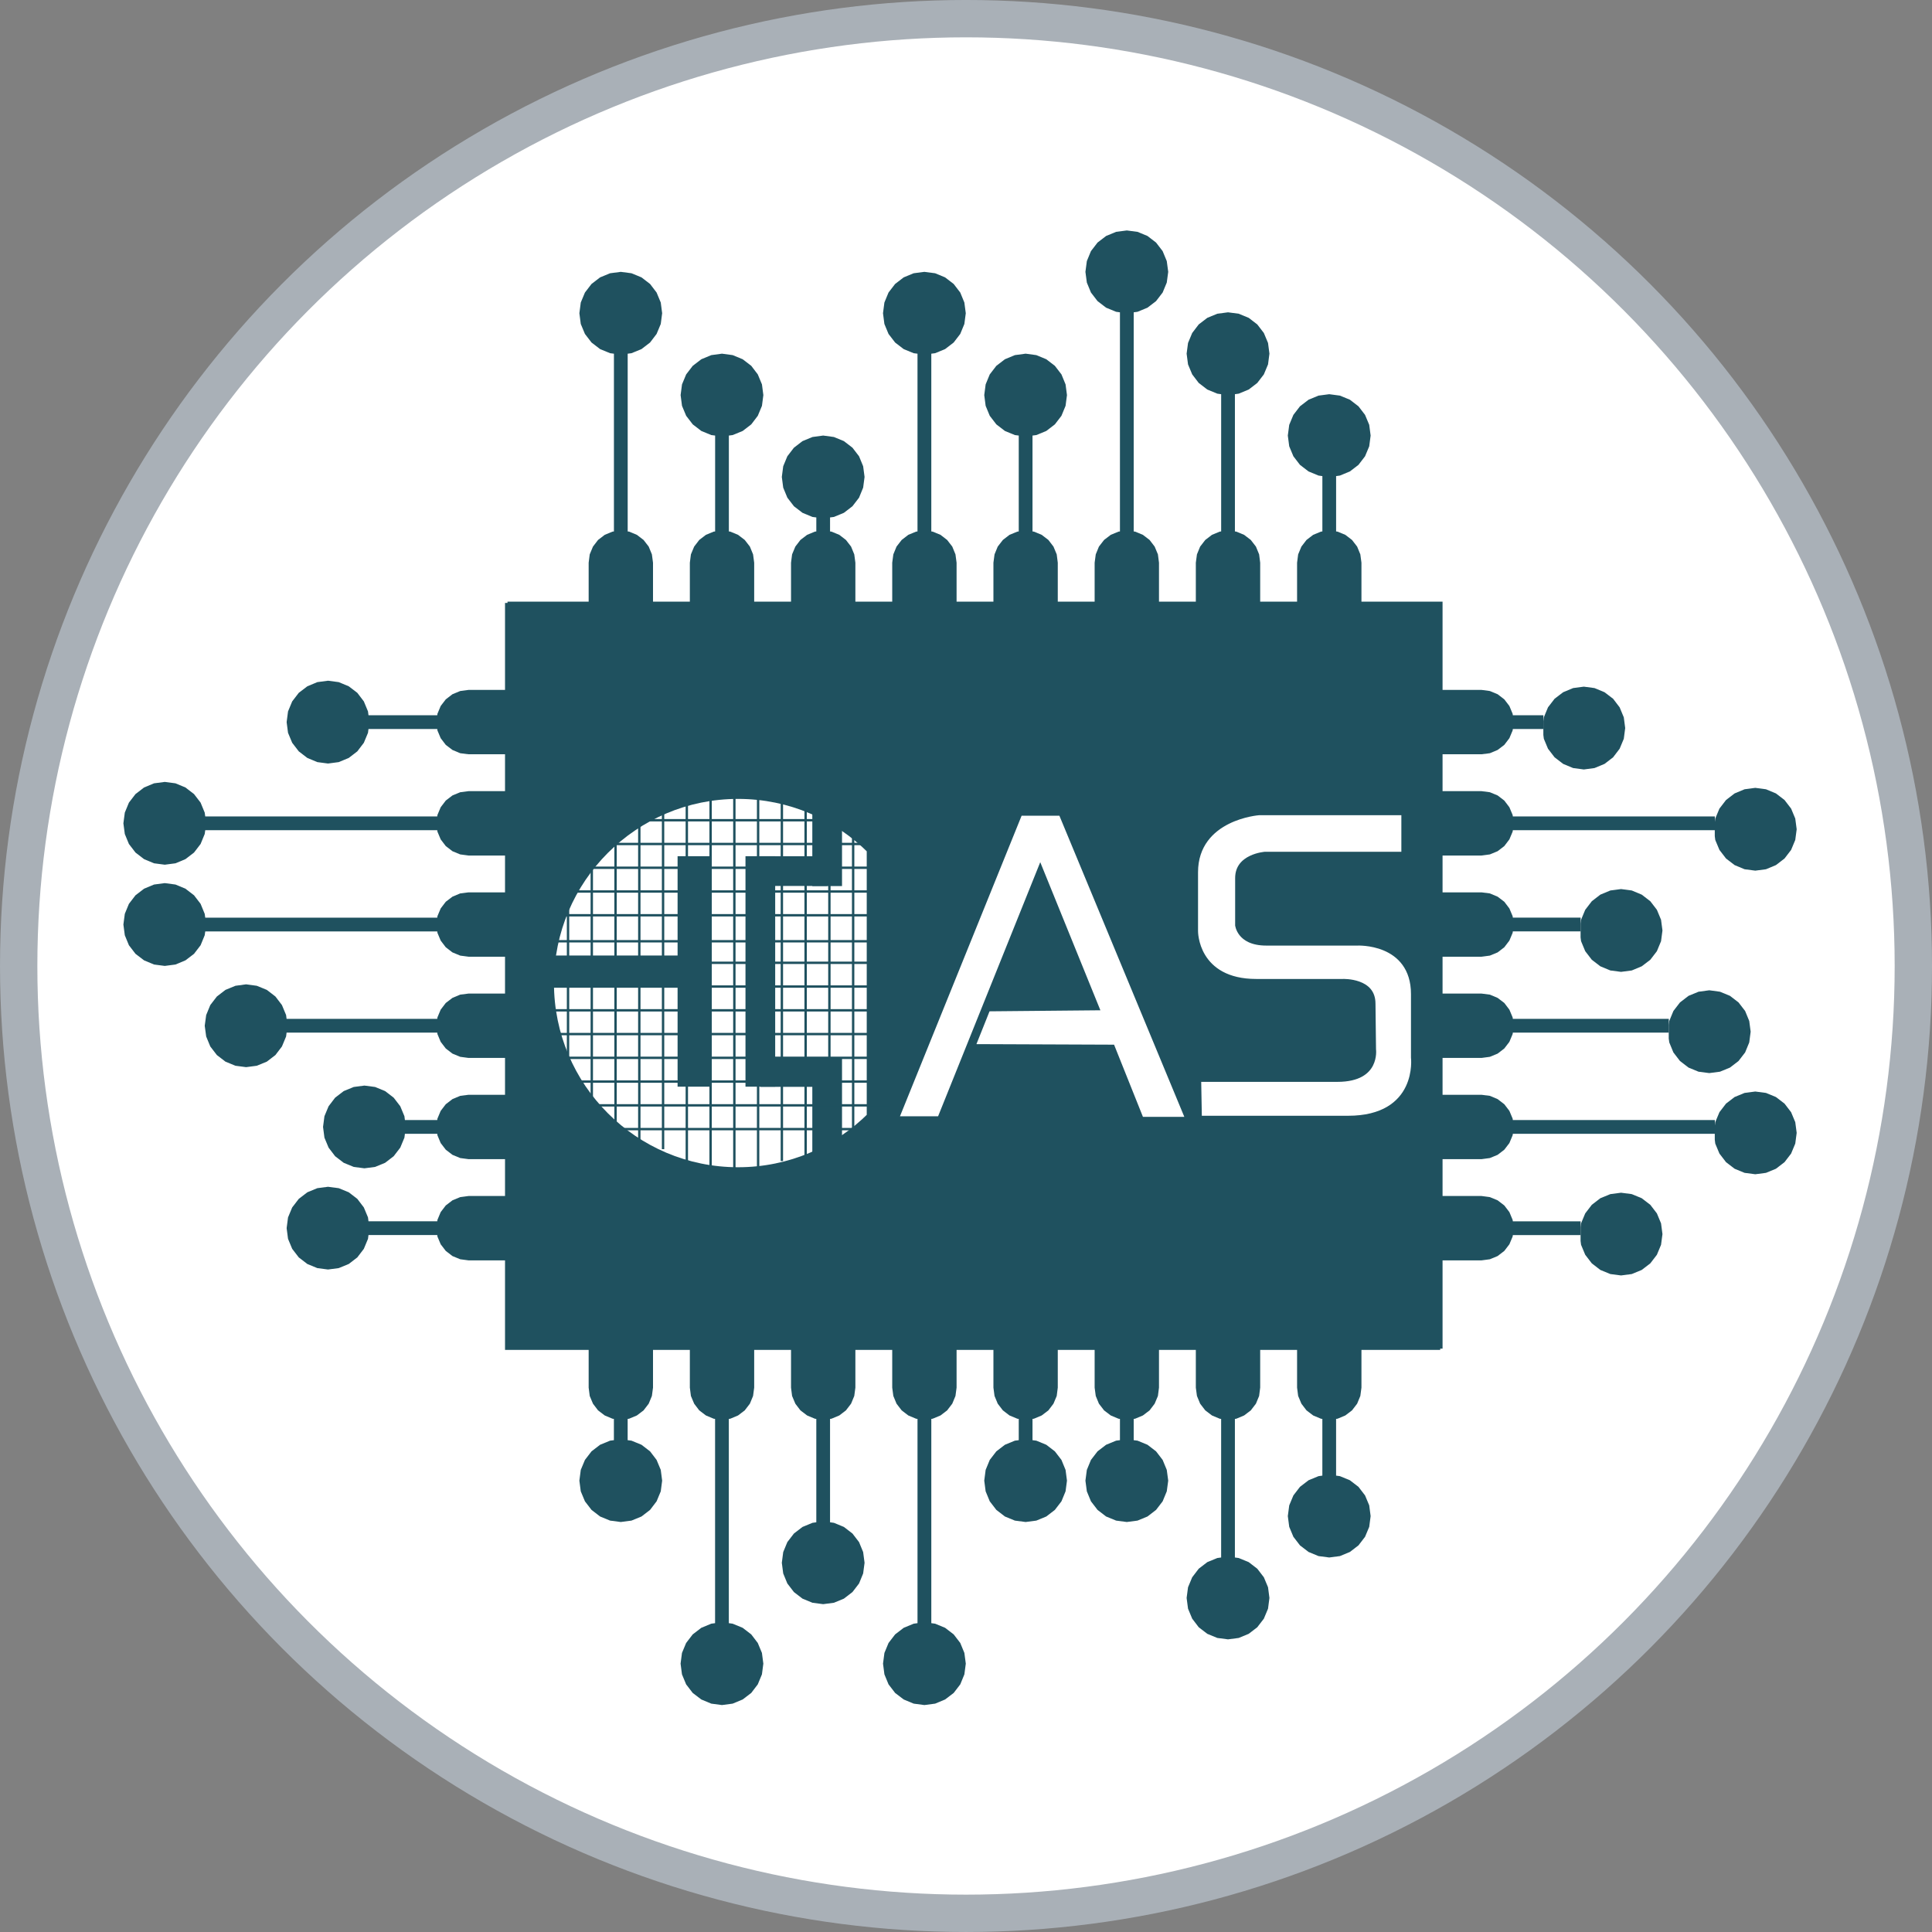 <?xml version="1.0" encoding="UTF-8" standalone="no"?>
<svg
   xmlns:dc="http://purl.org/dc/elements/1.1/"
   xmlns:cc="http://creativecommons.org/ns#"
   xmlns:rdf="http://www.w3.org/1999/02/22-rdf-syntax-ns#"
   xmlns:svg="http://www.w3.org/2000/svg"
   xmlns="http://www.w3.org/2000/svg"
   xmlns:sodipodi="http://sodipodi.sourceforge.net/DTD/sodipodi-0.dtd"
   xmlns:inkscape="http://www.inkscape.org/namespaces/inkscape"
   width="83.761mm"
   height="83.761mm"
   viewBox="0 0 83.761 83.761"
   version="1.1"
   id="svg8"
   inkscape:version="1.0.2-2 (e86c870879, 2021-01-15)"
   sodipodi:docname="icas_logo.svg">
  <rect x="0" y="0" width="83.761" height="83.761" fill="#808080" stroke="none"/>
  <defs
     id="defs2">
    <clipPath
       clipPathUnits="userSpaceOnUse"
       id="clipPath131">
      <path
         d="m 728.566,2201.7 h 532.814 v -625 H 728.566 Z"
         id="path129" />
    </clipPath>
    <clipPath
       clipPathUnits="userSpaceOnUse"
       id="clipPath131-9">
      <path
         d="m 728.566,2201.7 h 532.814 v -625 H 728.566 Z"
         id="path129-4" />
    </clipPath>
  </defs>
  <sodipodi:namedview
     id="base"
     pagecolor="#ffffff"
     bordercolor="#666666"
     borderopacity="1.0"
     inkscape:pageopacity="0.0"
     inkscape:pageshadow="2"
     inkscape:zoom="1.3714629"
     inkscape:cx="155.64"
     inkscape:cy="197.83208"
     inkscape:document-units="mm"
     inkscape:current-layer="layer1"
     inkscape:document-rotation="0"
     showgrid="false"
     fit-margin-top="0"
     fit-margin-left="0"
     fit-margin-right="0"
     fit-margin-bottom="0"
     inkscape:window-width="1920"
     inkscape:window-height="1001"
     inkscape:window-x="-9"
     inkscape:window-y="-9"
     inkscape:window-maximized="1" />
  <g
     inkscape:label="Layer 1"
     inkscape:groupmode="layer"
     id="layer1"
     transform="translate(402.599,-107.64)">
    <circle
       style="fill:#ffffff;fill-opacity:1;stroke:none;stroke-width:1.619;stroke-linecap:round;stroke-linejoin:round;stroke-miterlimit:4;stroke-dasharray:none;stroke-dashoffset:0;stroke-opacity:1"
       id="circle1152"
       cx="-360.718"
       cy="149.52"
       r="41.071"
       inkscape:export-filename="C:\Users\Lenovo P1\Desktop\path1155.png"
       inkscape:export-xdpi="96"
       inkscape:export-ydpi="96" />
    <circle
       style="fill:none;fill-opacity:1;stroke:#a9b0b7;stroke-width:1.619;stroke-linecap:round;stroke-linejoin:round;stroke-miterlimit:4;stroke-dasharray:none;stroke-dashoffset:0;stroke-opacity:1"
       id="path1155"
       cx="-360.718"
       cy="149.52"
       r="41.071"
       inkscape:export-filename="C:\Users\Lenovo P1\Desktop\path1155.png"
       inkscape:export-xdpi="96"
       inkscape:export-ydpi="96" />
    <g
       id="g1304"
       transform="translate(93.2)">
      <g
         id="g1221"
         transform="matrix(0.73,0,0,0.73,-67.202,37.599)"
         style="opacity:1">
        <path
           d="m -501.585,176.117 h -55.541 v -44.362 h 55.541 v 44.362"
           style="fill:#1f515f;fill-opacity:1;fill-rule:nonzero;stroke:none;stroke-width:0.035"
           id="path59" />
        <path
           d="m -520.833,109.716 0.635,-0.083 0.636,0.083 0.592,0.245 0.509,0.391 0.391,0.509 0.245,0.592 0.086,0.639 -0.086,0.636 -0.245,0.592 -0.391,0.509 -0.509,0.391 -0.592,0.244 -0.227,0.031 h -0.817 l -0.227,-0.031 -0.595,-0.244 -0.509,-0.391 -0.391,-0.509 -0.244,-0.592 -0.084,-0.636 0.084,-0.639 0.244,-0.592 0.391,-0.509 0.509,-0.391 0.595,-0.245"
           style="fill:#1f515f;fill-opacity:1;fill-rule:nonzero;stroke:none;stroke-width:0.035"
           id="path61" />
        <path
           d="m -550.887,112.175 0.635,-0.083 0.636,0.083 0.595,0.245 0.509,0.391 0.388,0.509 0.247,0.593 0.083,0.636 -0.083,0.638 -0.247,0.592 -0.388,0.509 -0.509,0.391 -0.595,0.244 -0.227,0.029 h -0.817 l -0.227,-0.029 -0.593,-0.244 -0.509,-0.391 -0.391,-0.509 -0.247,-0.592 -0.083,-0.638 0.083,-0.636 0.247,-0.593 0.391,-0.509 0.509,-0.391 0.593,-0.245"
           style="fill:#1f515f;fill-opacity:1;fill-rule:nonzero;stroke:none;stroke-width:0.035"
           id="path63" />
        <path
           d="m -532.857,112.175 0.636,-0.083 0.639,0.083 0.592,0.245 0.509,0.391 0.391,0.509 0.244,0.593 0.084,0.636 -0.084,0.638 -0.244,0.592 -0.391,0.509 -0.509,0.391 -0.592,0.244 -0.228,0.029 h -0.82 l -0.227,-0.029 -0.593,-0.244 -0.509,-0.391 -0.391,-0.509 -0.245,-0.592 -0.083,-0.638 0.083,-0.636 0.245,-0.593 0.391,-0.509 0.509,-0.391 0.593,-0.245"
           style="fill:#1f515f;fill-opacity:1;fill-rule:nonzero;stroke:none;stroke-width:0.035"
           id="path65" />
        <path
           d="m -520.606,114.142 h 0.817 v 13.366 l 0.086,0.012 0.46,0.19 0.397,0.304 0.302,0.394 0.193,0.463 0.064,0.495 v 2.312 h 2.188 v -2.312 l 0.066,-0.495 0.19,-0.463 0.305,-0.394 0.397,-0.304 0.46,-0.19 0.086,-0.012 v -8.504 h 0.817 v 8.504 l 0.086,0.012 0.46,0.19 0.397,0.304 0.305,0.394 0.19,0.463 0.063,0.495 v 2.312 h 2.191 v -2.312 l 0.064,-0.495 0.193,-0.463 0.302,-0.394 0.397,-0.304 0.46,-0.19 0.086,-0.012 v -3.64 h 0.816 v 3.64 l 0.087,0.012 0.46,0.19 0.397,0.304 0.305,0.394 0.19,0.463 0.066,0.495 v 2.312 h 4.817 v 5.242 h 2.315 l 0.495,0.066 0.46,0.19 0.397,0.305 0.302,0.394 0.193,0.463 0.012,0.086 h 1.815 v 0.817 h -1.815 l -0.012,0.086 -0.193,0.46 -0.302,0.397 -0.397,0.302 -0.46,0.193 -0.495,0.063 h -2.315 v 2.191 h 2.315 l 0.495,0.064 0.46,0.19 0.397,0.304 0.302,0.397 0.193,0.46 0.012,0.086 h 11.997 v 0.817 h -11.997 l -0.012,0.086 -0.193,0.46 -0.302,0.397 -0.397,0.305 -0.46,0.19 -0.495,0.066 h -2.315 v 2.188 h 2.315 l 0.495,0.063 0.46,0.193 0.397,0.302 0.302,0.397 0.193,0.46 0.012,0.086 h 4.026 v 0.817 h -4.026 l -0.012,0.086 -0.193,0.46 -0.302,0.397 -0.397,0.305 -0.46,0.19 -0.495,0.066 h -2.315 v 2.189 h 2.315 l 0.495,0.063 0.46,0.193 0.397,0.302 0.302,0.397 0.193,0.46 0.012,0.086 h 9.263 v 0.817 h -9.263 l -0.012,0.086 -0.193,0.463 -0.302,0.394 -0.397,0.305 -0.46,0.19 -0.495,0.066 h -2.315 v 2.189 h 2.315 l 0.495,0.063 0.46,0.193 0.397,0.305 0.302,0.394 0.193,0.46 0.012,0.086 h 11.997 v 0.817 h -11.997 l -0.012,0.086 -0.193,0.463 -0.302,0.394 -0.397,0.305 -0.46,0.19 -0.495,0.066 h -2.315 v 2.189 h 2.315 l 0.495,0.066 0.46,0.19 0.397,0.305 0.302,0.394 0.193,0.463 0.012,0.086 h 4.026 v 0.817 h -4.026 l -0.012,0.086 -0.193,0.46 -0.302,0.394 -0.397,0.305 -0.46,0.19 -0.495,0.066 h -2.315 v 5.242 h -4.817 v 2.315 l -0.066,0.495 -0.19,0.46 -0.305,0.397 -0.397,0.302 -0.46,0.193 -0.087,0.012 h -0.816 l -0.086,-0.012 -0.46,-0.193 -0.397,-0.302 -0.302,-0.397 -0.193,-0.46 -0.064,-0.495 v -2.315 h -2.191 v 2.315 l -0.063,0.495 -0.19,0.46 -0.305,0.397 -0.397,0.302 -0.46,0.193 -0.086,0.012 h -0.817 l -0.086,-0.012 -0.46,-0.193 -0.397,-0.302 -0.305,-0.397 -0.19,-0.46 -0.066,-0.495 v -2.315 h -2.188 v 2.315 l -0.064,0.495 -0.193,0.46 -0.302,0.397 -0.397,0.302 -0.46,0.193 -0.086,0.012 h -0.817 l -0.086,-0.012 -0.46,-0.193 -0.397,-0.302 -0.305,-0.397 -0.189,-0.46 -0.066,-0.495 v -2.315 h -2.189 v 2.315 l -0.063,0.495 -0.193,0.46 -0.302,0.397 -0.397,0.302 -0.46,0.193 -0.086,0.012 h -0.817 l -0.086,-0.012 -0.463,-0.193 -0.394,-0.302 -0.305,-0.397 -0.19,-0.46 -0.066,-0.495 v -2.315 h -2.188 v 2.315 l -0.066,0.495 -0.19,0.46 -0.305,0.397 -0.394,0.302 -0.463,0.193 -0.083,0.012 h -0.82 l -0.086,-0.012 -0.46,-0.193 -0.394,-0.302 -0.305,-0.397 -0.19,-0.46 -0.066,-0.495 v -2.315 h -2.188 v 2.315 l -0.066,0.495 -0.19,0.46 -0.305,0.397 -0.394,0.302 -0.463,0.193 -0.086,0.012 h -0.816 l -0.087,-0.012 -0.46,-0.193 -0.397,-0.302 -0.302,-0.397 -0.193,-0.46 -0.063,-0.495 v -2.315 h -2.188 v 2.315 l -0.066,0.495 -0.19,0.46 -0.305,0.397 -0.397,0.302 -0.46,0.193 -0.086,0.012 h -0.816 l -0.086,-0.012 -0.46,-0.193 -0.397,-0.302 -0.302,-0.397 -0.193,-0.46 -0.063,-0.495 v -2.315 h -2.188 v 2.315 l -0.066,0.495 -0.19,0.46 -0.305,0.397 -0.397,0.302 -0.46,0.193 -0.086,0.012 h -0.817 l -0.086,-0.012 -0.46,-0.193 -0.397,-0.302 -0.302,-0.397 -0.193,-0.46 -0.063,-0.495 v -2.315 h -4.82 v -5.242 h -2.315 l -0.494,-0.066 -0.46,-0.19 -0.397,-0.305 -0.302,-0.394 -0.193,-0.46 -0.011,-0.086 v -0.817 l 0.011,-0.086 0.193,-0.463 0.302,-0.394 0.397,-0.305 0.46,-0.19 0.494,-0.066 h 2.315 v -2.189 h -2.315 l -0.494,-0.066 -0.46,-0.19 -0.397,-0.305 -0.302,-0.394 -0.193,-0.463 -0.011,-0.086 v -0.817 l 0.011,-0.086 0.193,-0.46 0.302,-0.394 0.397,-0.305 0.46,-0.193 0.494,-0.063 h 2.315 v -2.189 h -2.315 l -0.494,-0.066 -0.46,-0.19 -0.397,-0.305 -0.302,-0.394 -0.193,-0.463 -0.011,-0.086 v -0.817 l 0.011,-0.086 0.193,-0.46 0.302,-0.397 0.397,-0.302 0.46,-0.193 0.494,-0.063 h 2.315 v -2.189 h -2.315 l -0.494,-0.066 -0.46,-0.19 -0.397,-0.305 -0.302,-0.397 -0.193,-0.46 -0.011,-0.086 v -0.817 l 0.011,-0.086 0.193,-0.46 0.302,-0.397 0.397,-0.302 0.46,-0.193 0.494,-0.063 h 2.315 v -2.188 h -2.315 l -0.494,-0.066 -0.46,-0.19 -0.397,-0.305 -0.302,-0.397 -0.193,-0.46 -0.011,-0.086 v -0.817 l 0.011,-0.086 0.193,-0.46 0.302,-0.397 0.397,-0.304 0.46,-0.19 0.494,-0.064 h 2.315 v -2.191 h -2.315 l -0.494,-0.063 -0.46,-0.193 -0.397,-0.302 -0.302,-0.397 -0.193,-0.46 -0.011,-0.086 v -0.817 l 0.011,-0.086 0.193,-0.463 0.302,-0.394 0.397,-0.305 0.46,-0.19 0.494,-0.066 h 2.315 v -5.242 h 4.82 v -2.312 l 0.063,-0.495 0.193,-0.463 0.302,-0.394 0.397,-0.304 0.46,-0.19 0.086,-0.012 v -10.91 h 0.817 v 10.91 l 0.086,0.012 0.46,0.19 0.397,0.304 0.305,0.394 0.19,0.463 0.066,0.495 v 2.312 h 2.188 v -2.312 l 0.063,-0.495 0.193,-0.463 0.302,-0.394 0.397,-0.304 0.46,-0.19 0.086,-0.012 v -6.047 h 0.816 v 6.047 l 0.086,0.012 0.46,0.19 0.397,0.304 0.305,0.394 0.19,0.463 0.066,0.495 v 2.312 h 2.188 v -2.312 l 0.063,-0.495 0.193,-0.463 0.302,-0.394 0.397,-0.304 0.46,-0.19 0.087,-0.012 v -1.185 h 0.816 v 1.185 l 0.086,0.012 0.463,0.19 0.394,0.304 0.305,0.394 0.19,0.463 0.066,0.495 v 2.312 h 2.188 v -2.312 l 0.066,-0.495 0.19,-0.463 0.305,-0.394 0.394,-0.304 0.46,-0.19 0.086,-0.012 v -10.91 h 0.82 v 10.91 l 0.083,0.012 0.463,0.19 0.394,0.304 0.305,0.394 0.19,0.463 0.066,0.495 v 2.312 h 2.188 v -2.312 l 0.066,-0.495 0.19,-0.463 0.305,-0.394 0.394,-0.304 0.463,-0.19 0.086,-0.012 v -6.047 h 0.817 v 6.047 l 0.086,0.012 0.46,0.19 0.397,0.304 0.302,0.394 0.193,0.463 0.063,0.495 v 2.312 h 2.189 v -2.312 l 0.066,-0.495 0.189,-0.463 0.305,-0.394 0.397,-0.304 0.46,-0.19 0.086,-0.012 v -13.366"
           style="fill:#1f515f;fill-opacity:1;fill-rule:nonzero;stroke:none;stroke-width:0.035"
           id="path67" />
        <path
           d="m -514.823,114.579 0.635,-0.084 0.636,0.084 0.593,0.244 0.509,0.391 0.391,0.509 0.248,0.592 0.083,0.635 -0.083,0.639 -0.248,0.592 -0.391,0.509 -0.509,0.391 -0.593,0.245 -0.227,0.031 h -0.817 l -0.227,-0.031 -0.595,-0.245 -0.509,-0.391 -0.388,-0.509 -0.247,-0.592 -0.084,-0.639 0.084,-0.635 0.247,-0.592 0.388,-0.509 0.509,-0.391 0.595,-0.244"
           style="fill:#1f515f;fill-opacity:1;fill-rule:nonzero;stroke:none;stroke-width:0.035"
           id="path69" />
        <path
           d="m -544.877,117.037 0.636,-0.086 0.635,0.086 0.595,0.245 0.509,0.391 0.388,0.509 0.247,0.593 0.083,0.636 -0.083,0.638 -0.247,0.592 -0.388,0.509 -0.509,0.391 -0.595,0.244 -0.227,0.029 h -0.816 l -0.227,-0.029 -0.592,-0.244 -0.509,-0.391 -0.391,-0.509 -0.247,-0.592 -0.083,-0.638 0.083,-0.636 0.247,-0.593 0.391,-0.509 0.509,-0.391 0.592,-0.245"
           style="fill:#1f515f;fill-opacity:1;fill-rule:nonzero;stroke:none;stroke-width:0.035"
           id="path71" />
        <path
           d="m -526.846,117.037 0.639,-0.086 0.635,0.086 0.592,0.245 0.509,0.391 0.391,0.509 0.244,0.593 0.084,0.636 -0.084,0.638 -0.244,0.592 -0.391,0.509 -0.509,0.391 -0.592,0.244 -0.227,0.029 h -0.817 l -0.23,-0.029 -0.592,-0.244 -0.509,-0.391 -0.391,-0.509 -0.244,-0.592 -0.083,-0.638 0.083,-0.636 0.244,-0.593 0.391,-0.509 0.509,-0.391 0.592,-0.245"
           style="fill:#1f515f;fill-opacity:1;fill-rule:nonzero;stroke:none;stroke-width:0.035"
           id="path73" />
        <path
           d="m -508.813,119.442 0.636,-0.084 0.636,0.084 0.592,0.244 0.509,0.391 0.391,0.509 0.248,0.592 0.083,0.636 -0.083,0.638 -0.248,0.593 -0.391,0.509 -0.509,0.391 -0.592,0.245 -0.228,0.032 h -0.816 l -0.228,-0.032 -0.592,-0.245 -0.509,-0.391 -0.391,-0.509 -0.247,-0.593 -0.084,-0.638 0.084,-0.636 0.247,-0.592 0.391,-0.509 0.509,-0.391 0.592,-0.244"
           style="fill:#1f515f;fill-opacity:1;fill-rule:nonzero;stroke:none;stroke-width:0.035"
           id="path75" />
        <path
           d="m -538.867,121.9 0.636,-0.086 0.638,0.086 0.592,0.244 0.509,0.391 0.391,0.509 0.244,0.592 0.084,0.636 -0.084,0.636 -0.244,0.595 -0.391,0.509 -0.509,0.391 -0.592,0.245 -0.23,0.029 h -0.816 l -0.228,-0.029 -0.592,-0.245 -0.509,-0.391 -0.391,-0.509 -0.245,-0.595 -0.083,-0.636 0.083,-0.636 0.245,-0.592 0.391,-0.509 0.509,-0.391 0.592,-0.244"
           style="fill:#1f515f;fill-opacity:1;fill-rule:nonzero;stroke:none;stroke-width:0.035"
           id="path77" />
        <path
           d="m -568.274,136.458 0.635,-0.084 0.636,0.084 0.595,0.247 0.509,0.388 0.388,0.509 0.247,0.595 0.029,0.227 h 4.434 v 0.817 h -4.434 l -0.029,0.228 -0.247,0.592 -0.388,0.509 -0.509,0.391 -0.595,0.247 -0.636,0.084 -0.635,-0.084 -0.592,-0.247 -0.509,-0.391 -0.391,-0.509 -0.247,-0.592 -0.083,-0.636 0.083,-0.636 0.247,-0.595 0.391,-0.509 0.509,-0.388 0.592,-0.247"
           style="fill:#1f515f;fill-opacity:1;fill-rule:nonzero;stroke:none;stroke-width:0.035"
           id="path79" />
        <path
           d="m -493.692,136.811 0.636,-0.084 0.635,0.084 0.595,0.247 0.509,0.388 0.388,0.509 0.247,0.595 0.083,0.636 -0.083,0.636 -0.247,0.592 -0.388,0.509 -0.509,0.391 -0.595,0.247 -0.635,0.084 -0.636,-0.084 -0.592,-0.247 -0.509,-0.391 -0.391,-0.509 -0.247,-0.592 -0.029,-0.228 v -0.817 l 0.029,-0.227 0.247,-0.595 0.391,-0.509 0.509,-0.388 0.592,-0.247"
           style="fill:#1f515f;fill-opacity:1;fill-rule:nonzero;stroke:none;stroke-width:0.035"
           id="path81" />
        <path
           d="m -577.971,142.468 0.638,-0.084 0.635,0.084 0.592,0.247 0.509,0.391 0.391,0.509 0.244,0.592 0.032,0.227 h 14.128 v 0.817 h -14.128 l -0.032,0.227 -0.244,0.593 -0.391,0.509 -0.509,0.391 -0.592,0.247 -0.635,0.083 -0.638,-0.083 -0.592,-0.247 -0.509,-0.391 -0.391,-0.509 -0.244,-0.593 -0.084,-0.635 0.084,-0.636 0.244,-0.592 0.391,-0.509 0.509,-0.391 0.592,-0.247"
           style="fill:#1f515f;fill-opacity:1;fill-rule:nonzero;stroke:none;stroke-width:0.035"
           id="path83" />
        <path
           d="m -483.509,142.821 0.636,-0.084 0.635,0.084 0.592,0.247 0.509,0.391 0.391,0.509 0.247,0.592 0.084,0.636 -0.084,0.635 -0.247,0.593 -0.391,0.509 -0.509,0.391 -0.592,0.247 -0.635,0.083 -0.636,-0.083 -0.593,-0.247 -0.509,-0.391 -0.391,-0.509 -0.248,-0.593 -0.029,-0.227 v -0.817 l 0.029,-0.227 0.248,-0.592 0.391,-0.509 0.509,-0.391 0.593,-0.247"
           style="fill:#1f515f;fill-opacity:1;fill-rule:nonzero;stroke:none;stroke-width:0.035"
           id="path85" />
        <path
           d="m -577.971,148.479 0.638,-0.084 0.635,0.084 0.592,0.247 0.509,0.391 0.391,0.509 0.244,0.593 0.032,0.227 h 14.128 v 0.817 h -14.128 l -0.032,0.227 -0.244,0.595 -0.391,0.509 -0.509,0.388 -0.592,0.247 -0.635,0.083 -0.638,-0.083 -0.592,-0.247 -0.509,-0.388 -0.391,-0.509 -0.244,-0.595 -0.084,-0.636 0.084,-0.635 0.244,-0.593 0.391,-0.509 0.509,-0.391 0.592,-0.247"
           style="fill:#1f515f;fill-opacity:1;fill-rule:nonzero;stroke:none;stroke-width:0.035"
           id="path87" />
        <path
           d="m -491.481,148.832 0.636,-0.084 0.636,0.084 0.592,0.247 0.509,0.391 0.391,0.509 0.247,0.593 0.084,0.635 -0.084,0.636 -0.247,0.595 -0.391,0.509 -0.509,0.388 -0.592,0.247 -0.636,0.083 -0.636,-0.083 -0.595,-0.247 -0.506,-0.388 -0.391,-0.509 -0.247,-0.595 -0.029,-0.227 v -0.817 l 0.029,-0.227 0.247,-0.593 0.391,-0.509 0.506,-0.391 0.595,-0.247"
           style="fill:#1f515f;fill-opacity:1;fill-rule:nonzero;stroke:none;stroke-width:0.035"
           id="path89" />
        <path
           d="m -573.138,154.492 0.636,-0.086 0.635,0.086 0.595,0.244 0.509,0.392 0.388,0.509 0.247,0.593 0.029,0.227 h 9.297 v 0.817 h -9.297 l -0.029,0.23 -0.247,0.593 -0.388,0.509 -0.509,0.391 -0.595,0.244 -0.635,0.083 -0.636,-0.083 -0.592,-0.244 -0.509,-0.391 -0.391,-0.509 -0.244,-0.593 -0.086,-0.639 0.086,-0.635 0.244,-0.593 0.391,-0.509 0.509,-0.392 0.592,-0.244"
           style="fill:#1f515f;fill-opacity:1;fill-rule:nonzero;stroke:none;stroke-width:0.035"
           id="path91" />
        <path
           d="m -486.244,154.845 0.639,-0.086 0.635,0.086 0.593,0.244 0.509,0.392 0.392,0.509 0.244,0.593 0.084,0.635 -0.084,0.639 -0.244,0.593 -0.392,0.509 -0.509,0.391 -0.593,0.244 -0.635,0.083 -0.639,-0.083 -0.593,-0.244 -0.509,-0.391 -0.391,-0.509 -0.244,-0.593 -0.032,-0.23 v -0.817 l 0.032,-0.227 0.244,-0.593 0.391,-0.509 0.509,-0.392 0.593,-0.244"
           style="fill:#1f515f;fill-opacity:1;fill-rule:nonzero;stroke:none;stroke-width:0.035"
           id="path93" />
        <path
           d="m -566.112,160.502 0.635,-0.083 0.636,0.083 0.593,0.244 0.509,0.391 0.391,0.509 0.247,0.592 0.029,0.227 h 2.272 v 0.817 h -2.272 l -0.029,0.23 -0.247,0.593 -0.391,0.509 -0.509,0.391 -0.593,0.244 -0.636,0.083 -0.635,-0.083 -0.595,-0.244 -0.509,-0.391 -0.388,-0.509 -0.247,-0.593 -0.083,-0.638 0.083,-0.636 0.247,-0.592 0.388,-0.509 0.509,-0.391 0.595,-0.244"
           style="fill:#1f515f;fill-opacity:1;fill-rule:nonzero;stroke:none;stroke-width:0.035"
           id="path95" />
        <path
           d="m -483.509,160.855 0.636,-0.083 0.635,0.083 0.592,0.244 0.509,0.391 0.391,0.509 0.247,0.592 0.084,0.636 -0.084,0.638 -0.247,0.593 -0.391,0.509 -0.509,0.391 -0.592,0.244 -0.635,0.083 -0.636,-0.083 -0.593,-0.244 -0.509,-0.391 -0.391,-0.509 -0.248,-0.593 -0.029,-0.23 v -0.817 l 0.029,-0.227 0.248,-0.592 0.391,-0.509 0.509,-0.391 0.593,-0.244"
           style="fill:#1f515f;fill-opacity:1;fill-rule:nonzero;stroke:none;stroke-width:0.035"
           id="path97" />
        <path
           d="m -568.274,166.512 0.635,-0.083 0.636,0.083 0.595,0.244 0.509,0.391 0.388,0.509 0.247,0.592 0.029,0.23 h 4.434 v 0.817 h -4.434 l -0.029,0.227 -0.247,0.593 -0.388,0.509 -0.509,0.391 -0.595,0.244 -0.636,0.083 -0.635,-0.083 -0.592,-0.244 -0.509,-0.391 -0.391,-0.509 -0.247,-0.593 -0.083,-0.636 0.083,-0.638 0.247,-0.592 0.391,-0.509 0.509,-0.391 0.592,-0.244"
           style="fill:#1f515f;fill-opacity:1;fill-rule:nonzero;stroke:none;stroke-width:0.035"
           id="path99" />
        <path
           d="m -491.481,166.865 0.636,-0.083 0.636,0.083 0.592,0.244 0.509,0.391 0.391,0.509 0.247,0.592 0.084,0.638 -0.084,0.636 -0.247,0.593 -0.391,0.509 -0.509,0.391 -0.592,0.244 -0.636,0.083 -0.636,-0.083 -0.595,-0.244 -0.506,-0.391 -0.391,-0.509 -0.247,-0.593 -0.029,-0.227 v -0.817 l 0.029,-0.23 0.247,-0.592 0.391,-0.509 0.506,-0.391 0.595,-0.244"
           style="fill:#1f515f;fill-opacity:1;fill-rule:nonzero;stroke:none;stroke-width:0.035"
           id="path101" />
        <path
           d="m -508.585,179.859 h 0.816 v 3.724 l 0.228,0.032 0.592,0.244 0.509,0.391 0.391,0.509 0.248,0.592 0.083,0.636 -0.083,0.638 -0.248,0.592 -0.391,0.509 -0.509,0.391 -0.592,0.245 -0.636,0.083 -0.636,-0.083 -0.592,-0.245 -0.509,-0.391 -0.391,-0.509 -0.247,-0.592 -0.084,-0.638 0.084,-0.636 0.247,-0.592 0.391,-0.509 0.509,-0.391 0.592,-0.244 0.228,-0.032 v -3.724"
           style="fill:#1f515f;fill-opacity:1;fill-rule:nonzero;stroke:none;stroke-width:0.035"
           id="path103" />
        <path
           d="m -514.596,179.859 h 0.817 v 8.587 l 0.227,0.031 0.593,0.244 0.509,0.391 0.391,0.509 0.248,0.592 0.083,0.635 -0.083,0.638 -0.248,0.593 -0.391,0.509 -0.509,0.391 -0.593,0.245 -0.636,0.083 -0.635,-0.083 -0.595,-0.245 -0.509,-0.391 -0.388,-0.509 -0.247,-0.593 -0.084,-0.638 0.084,-0.635 0.247,-0.592 0.388,-0.509 0.509,-0.391 0.595,-0.244 0.227,-0.031 v -8.587"
           style="fill:#1f515f;fill-opacity:1;fill-rule:nonzero;stroke:none;stroke-width:0.035"
           id="path105" />
        <path
           d="m -520.606,179.859 h 0.817 v 1.619 l 0.227,0.029 0.592,0.244 0.509,0.391 0.391,0.509 0.245,0.592 0.086,0.639 -0.086,0.635 -0.245,0.593 -0.391,0.509 -0.509,0.392 -0.592,0.244 -0.636,0.083 -0.635,-0.083 -0.595,-0.244 -0.509,-0.392 -0.391,-0.509 -0.244,-0.593 -0.084,-0.635 0.084,-0.639 0.244,-0.592 0.391,-0.509 0.509,-0.391 0.595,-0.244 0.227,-0.029 v -1.619"
           style="fill:#1f515f;fill-opacity:1;fill-rule:nonzero;stroke:none;stroke-width:0.035"
           id="path107" />
        <path
           d="m -526.616,179.859 h 0.817 v 1.619 l 0.227,0.029 0.592,0.244 0.509,0.391 0.391,0.509 0.244,0.592 0.084,0.639 -0.084,0.635 -0.244,0.593 -0.391,0.509 -0.509,0.392 -0.592,0.244 -0.635,0.083 -0.639,-0.083 -0.592,-0.244 -0.509,-0.392 -0.391,-0.509 -0.244,-0.593 -0.083,-0.635 0.083,-0.639 0.244,-0.592 0.391,-0.509 0.509,-0.391 0.592,-0.244 0.23,-0.029 v -1.619"
           style="fill:#1f515f;fill-opacity:1;fill-rule:nonzero;stroke:none;stroke-width:0.035"
           id="path109" />
        <path
           d="m -532.629,179.859 h 0.82 v 12.487 l 0.228,0.031 0.592,0.245 0.509,0.391 0.391,0.509 0.244,0.592 0.084,0.636 -0.084,0.636 -0.244,0.595 -0.391,0.509 -0.509,0.388 -0.592,0.247 -0.639,0.084 -0.636,-0.084 -0.593,-0.247 -0.509,-0.388 -0.391,-0.509 -0.245,-0.595 -0.083,-0.636 0.083,-0.636 0.245,-0.592 0.391,-0.509 0.509,-0.391 0.593,-0.245 0.227,-0.031 v -12.487"
           style="fill:#1f515f;fill-opacity:1;fill-rule:nonzero;stroke:none;stroke-width:0.035"
           id="path111" />
        <path
           d="m -538.639,179.859 h 0.816 v 6.496 l 0.23,0.032 0.592,0.244 0.509,0.391 0.391,0.509 0.244,0.593 0.084,0.636 -0.084,0.635 -0.244,0.595 -0.391,0.509 -0.509,0.391 -0.592,0.244 -0.638,0.083 -0.636,-0.083 -0.592,-0.244 -0.509,-0.391 -0.391,-0.509 -0.245,-0.595 -0.083,-0.635 0.083,-0.636 0.245,-0.593 0.391,-0.509 0.509,-0.391 0.592,-0.244 0.228,-0.032 v -6.496"
           style="fill:#1f515f;fill-opacity:1;fill-rule:nonzero;stroke:none;stroke-width:0.035"
           id="path113" />
        <path
           d="m -544.65,179.859 h 0.816 v 12.487 l 0.227,0.031 0.595,0.245 0.509,0.391 0.388,0.509 0.247,0.592 0.083,0.636 -0.083,0.636 -0.247,0.595 -0.388,0.509 -0.509,0.388 -0.595,0.247 -0.635,0.084 -0.636,-0.084 -0.592,-0.247 -0.509,-0.388 -0.391,-0.509 -0.247,-0.595 -0.083,-0.636 0.083,-0.636 0.247,-0.592 0.391,-0.509 0.509,-0.391 0.592,-0.245 0.227,-0.031 v -12.487"
           style="fill:#1f515f;fill-opacity:1;fill-rule:nonzero;stroke:none;stroke-width:0.035"
           id="path115" />
        <path
           d="m -550.66,179.859 h 0.817 v 1.619 l 0.227,0.029 0.595,0.244 0.509,0.391 0.388,0.509 0.247,0.592 0.083,0.639 -0.083,0.635 -0.247,0.593 -0.388,0.509 -0.509,0.392 -0.595,0.244 -0.636,0.083 -0.635,-0.083 -0.593,-0.244 -0.509,-0.392 -0.391,-0.509 -0.247,-0.593 -0.083,-0.635 0.083,-0.639 0.247,-0.592 0.391,-0.509 0.509,-0.391 0.593,-0.244 0.227,-0.029 v -1.619"
           style="fill:#1f515f;fill-opacity:1;fill-rule:nonzero;stroke:none;stroke-width:0.035"
           id="path117" />
        <g
           id="g125"
           transform="matrix(0.035,0,0,-0.035,-579.792,220.453)">
          <g
             id="g127"
             clip-path="url(#clipPath131-9)">
            <path
               d="m 1355.65,1889.2 c 0,-172.59 -139.91,-312.5 -312.5,-312.5 -172.591,0 -312.502,139.91 -312.502,312.5 0,172.58 139.911,312.5 312.502,312.5 172.59,0 312.5,-139.92 312.5,-312.5"
               style="fill:#ffffff;fill-opacity:1;fill-rule:nonzero;stroke:none"
               id="path133" />
          </g>
        </g>
        <path
           d="m -537.994,138.692 v 9.878"
           style="fill:none;stroke:#1f515f;stroke-width:1.764;stroke-linecap:butt;stroke-linejoin:miter;stroke-miterlimit:10;stroke-dasharray:none;stroke-opacity:1"
           id="path135" />
        <path
           d="m -541.963,147.681 h 3.969"
           style="fill:none;stroke:#1f515f;stroke-width:1.764;stroke-linecap:butt;stroke-linejoin:miter;stroke-miterlimit:10;stroke-dasharray:none;stroke-opacity:1"
           id="path137" />
        <path
           d="M -541.963,160.484 V 146.796"
           style="fill:none;stroke:#1f515f;stroke-width:1.764;stroke-linecap:butt;stroke-linejoin:miter;stroke-miterlimit:10;stroke-dasharray:none;stroke-opacity:1"
           id="path139" />
        <path
           d="m -537.994,159.612 h -3.969"
           style="fill:none;stroke:#1f515f;stroke-width:1.764;stroke-linecap:butt;stroke-linejoin:miter;stroke-miterlimit:10;stroke-dasharray:none;stroke-opacity:1"
           id="path141" />
        <path
           d="m -537.994,167.56 v -8.819"
           style="fill:none;stroke:#1f515f;stroke-width:1.764;stroke-linecap:butt;stroke-linejoin:miter;stroke-miterlimit:10;stroke-dasharray:none;stroke-opacity:1"
           id="path143" />
        <path
           d="m -545.932,146.796 v 13.688"
           style="fill:none;stroke:#1f515f;stroke-width:1.891;stroke-linecap:butt;stroke-linejoin:miter;stroke-miterlimit:10;stroke-dasharray:none;stroke-opacity:1"
           id="path145" />
        <path
           d="m -555.369,153.64 h 9.525"
           style="fill:none;stroke:#1f515f;stroke-width:1.891;stroke-linecap:butt;stroke-linejoin:miter;stroke-miterlimit:10;stroke-dasharray:none;stroke-opacity:1"
           id="path147" />
        <path
           d="m -540.684,142.676 v 22.225"
           style="fill:none;stroke:#1f515f;stroke-width:0.141;stroke-linecap:butt;stroke-linejoin:miter;stroke-miterlimit:10;stroke-dasharray:none;stroke-opacity:1"
           id="path149" />
        <path
           d="m -536.451,142.323 v 22.225"
           style="fill:none;stroke:#1f515f;stroke-width:0.141;stroke-linecap:butt;stroke-linejoin:miter;stroke-miterlimit:10;stroke-dasharray:none;stroke-opacity:1"
           id="path151" />
        <path
           d="m -537.862,141.618 v 22.225"
           style="fill:none;stroke:#1f515f;stroke-width:0.141;stroke-linecap:butt;stroke-linejoin:miter;stroke-miterlimit:10;stroke-dasharray:none;stroke-opacity:1"
           id="path153" />
        <path
           d="m -539.273,143.029 v 22.225"
           style="fill:none;stroke:#1f515f;stroke-width:0.141;stroke-linecap:butt;stroke-linejoin:miter;stroke-miterlimit:10;stroke-dasharray:none;stroke-opacity:1"
           id="path155" />
        <path
           d="m -542.095,141.265 v 24.694"
           style="fill:none;stroke:#1f515f;stroke-width:0.141;stroke-linecap:butt;stroke-linejoin:miter;stroke-miterlimit:10;stroke-dasharray:none;stroke-opacity:1"
           id="path157" />
        <path
           d="m -543.506,141.618 v 24.694"
           style="fill:none;stroke:#1f515f;stroke-width:0.141;stroke-linecap:butt;stroke-linejoin:miter;stroke-miterlimit:10;stroke-dasharray:none;stroke-opacity:1"
           id="path159" />
        <path
           d="m -544.917,140.912 v 24.694"
           style="fill:none;stroke:#1f515f;stroke-width:0.141;stroke-linecap:butt;stroke-linejoin:miter;stroke-miterlimit:10;stroke-dasharray:none;stroke-opacity:1"
           id="path161" />
        <path
           d="m -546.329,141.618 v 24.694"
           style="fill:none;stroke:#1f515f;stroke-width:0.141;stroke-linecap:butt;stroke-linejoin:miter;stroke-miterlimit:10;stroke-dasharray:none;stroke-opacity:1"
           id="path163" />
        <path
           d="m -547.74,139.501 v 24.694"
           style="fill:none;stroke:#1f515f;stroke-width:0.141;stroke-linecap:butt;stroke-linejoin:miter;stroke-miterlimit:10;stroke-dasharray:none;stroke-opacity:1"
           id="path165" />
        <path
           d="m -549.151,139.501 v 24.694"
           style="fill:none;stroke:#1f515f;stroke-width:0.141;stroke-linecap:butt;stroke-linejoin:miter;stroke-miterlimit:10;stroke-dasharray:none;stroke-opacity:1"
           id="path167" />
        <path
           d="m -550.562,139.501 v 24.694"
           style="fill:none;stroke:#1f515f;stroke-width:0.141;stroke-linecap:butt;stroke-linejoin:miter;stroke-miterlimit:10;stroke-dasharray:none;stroke-opacity:1"
           id="path169" />
        <path
           d="m -551.973,139.501 v 24.694"
           style="fill:none;stroke:#1f515f;stroke-width:0.141;stroke-linecap:butt;stroke-linejoin:miter;stroke-miterlimit:10;stroke-dasharray:none;stroke-opacity:1"
           id="path171" />
        <path
           d="m -553.384,139.501 v 24.694"
           style="fill:none;stroke:#1f515f;stroke-width:0.141;stroke-linecap:butt;stroke-linejoin:miter;stroke-miterlimit:10;stroke-dasharray:none;stroke-opacity:1"
           id="path173" />
        <path
           d="m -556.206,151.848 h 21.167"
           style="fill:none;stroke:#1f515f;stroke-width:0.141;stroke-linecap:butt;stroke-linejoin:miter;stroke-miterlimit:10;stroke-dasharray:none;stroke-opacity:1"
           id="path175" />
        <path
           d="m -555.501,141.838 h 21.167"
           style="fill:none;stroke:#1f515f;stroke-width:0.141;stroke-linecap:butt;stroke-linejoin:miter;stroke-miterlimit:10;stroke-dasharray:none;stroke-opacity:1"
           id="path177" />
        <path
           d="m -555.501,143.249 h 21.167"
           style="fill:none;stroke:#1f515f;stroke-width:0.141;stroke-linecap:butt;stroke-linejoin:miter;stroke-miterlimit:10;stroke-dasharray:none;stroke-opacity:1"
           id="path179" />
        <path
           d="m -556.206,144.66 h 21.167"
           style="fill:none;stroke:#1f515f;stroke-width:0.141;stroke-linecap:butt;stroke-linejoin:miter;stroke-miterlimit:10;stroke-dasharray:none;stroke-opacity:1"
           id="path181" />
        <path
           d="m -555.501,146.071 h 21.167"
           style="fill:none;stroke:#1f515f;stroke-width:0.141;stroke-linecap:butt;stroke-linejoin:miter;stroke-miterlimit:10;stroke-dasharray:none;stroke-opacity:1"
           id="path183" />
        <path
           d="m -556.206,147.482 h 21.167"
           style="fill:none;stroke:#1f515f;stroke-width:0.141;stroke-linecap:butt;stroke-linejoin:miter;stroke-miterlimit:10;stroke-dasharray:none;stroke-opacity:1"
           id="path185" />
        <path
           d="m -556.206,148.893 h 21.167"
           style="fill:none;stroke:#1f515f;stroke-width:0.141;stroke-linecap:butt;stroke-linejoin:miter;stroke-miterlimit:10;stroke-dasharray:none;stroke-opacity:1"
           id="path187" />
        <path
           d="m -555.501,150.304 h 21.167"
           style="fill:none;stroke:#1f515f;stroke-width:0.141;stroke-linecap:butt;stroke-linejoin:miter;stroke-miterlimit:10;stroke-dasharray:none;stroke-opacity:1"
           id="path189" />
        <path
           d="m -556.206,153.127 h 21.167"
           style="fill:none;stroke:#1f515f;stroke-width:0.141;stroke-linecap:butt;stroke-linejoin:miter;stroke-miterlimit:10;stroke-dasharray:none;stroke-opacity:1"
           id="path191" />
        <path
           d="m -556.206,154.538 h 21.167"
           style="fill:none;stroke:#1f515f;stroke-width:0.141;stroke-linecap:butt;stroke-linejoin:miter;stroke-miterlimit:10;stroke-dasharray:none;stroke-opacity:1"
           id="path193" />
        <path
           d="m -555.501,155.949 h 21.167"
           style="fill:none;stroke:#1f515f;stroke-width:0.141;stroke-linecap:butt;stroke-linejoin:miter;stroke-miterlimit:10;stroke-dasharray:none;stroke-opacity:1"
           id="path195" />
        <path
           d="m -556.206,157.36 h 21.167"
           style="fill:none;stroke:#1f515f;stroke-width:0.141;stroke-linecap:butt;stroke-linejoin:miter;stroke-miterlimit:10;stroke-dasharray:none;stroke-opacity:1"
           id="path197" />
        <path
           d="m -555.501,158.771 h 21.167"
           style="fill:none;stroke:#1f515f;stroke-width:0.141;stroke-linecap:butt;stroke-linejoin:miter;stroke-miterlimit:10;stroke-dasharray:none;stroke-opacity:1"
           id="path199" />
        <path
           d="m -555.501,160.182 h 21.167"
           style="fill:none;stroke:#1f515f;stroke-width:0.141;stroke-linecap:butt;stroke-linejoin:miter;stroke-miterlimit:10;stroke-dasharray:none;stroke-opacity:1"
           id="path201" />
        <path
           d="m -555.501,161.593 h 21.167"
           style="fill:none;stroke:#1f515f;stroke-width:0.141;stroke-linecap:butt;stroke-linejoin:miter;stroke-miterlimit:10;stroke-dasharray:none;stroke-opacity:1"
           id="path203" />
        <path
           d="m -555.501,163.004 h 21.167"
           style="fill:none;stroke:#1f515f;stroke-width:0.141;stroke-linecap:butt;stroke-linejoin:miter;stroke-miterlimit:10;stroke-dasharray:none;stroke-opacity:1"
           id="path205" />
      </g>
      <g
         id="g1229"
         transform="translate(-92.843)"
         style="fill:#ffffff;fill-opacity:1;stroke:#ffffff;stroke-opacity:1">
        <path
           style="fill:#ffffff;fill-opacity:1;stroke:#ffffff;stroke-width:0.265px;stroke-linecap:butt;stroke-linejoin:miter;stroke-opacity:1"
           d="m -363.742,155.904 c 1.367,0 1.367,0 1.367,0 l 4.518,-11.238 2.804,6.905 -4.912,0.046 -0.463,1.159 5.862,0.023 1.251,3.128 h 1.506 l -5.306,-12.79 h -1.46 z"
           id="path1223" />
        <path
           style="fill:#ffffff;fill-opacity:1;stroke:#ffffff;stroke-width:0.265px;stroke-linecap:butt;stroke-linejoin:miter;stroke-opacity:1"
           d="m -350.743,154.676 h 5.769 c 2.016,0 1.807,-1.552 1.807,-1.552 l -0.023,-1.969 c 0,-1.274 -1.552,-1.205 -1.552,-1.205 h -3.754 c -2.41,0 -2.387,-1.946 -2.387,-1.946 v -2.549 c 0,-2.155 2.526,-2.34 2.526,-2.34 h 6.024 v 1.321 h -5.793 c 0,0 -1.413,0.093 -1.413,1.274 v 2.062 c 0,0 0.093,0.996 1.483,0.996 h 3.939 c 0,0 2.201,-0.116 2.201,1.969 v 2.757 c 0,0 0.301,2.387 -2.595,2.387 h -6.21 z"
           id="path1225"
           sodipodi:nodetypes="cscscscsccccscscccc" />
      </g>
    </g>
  </g>
</svg>
